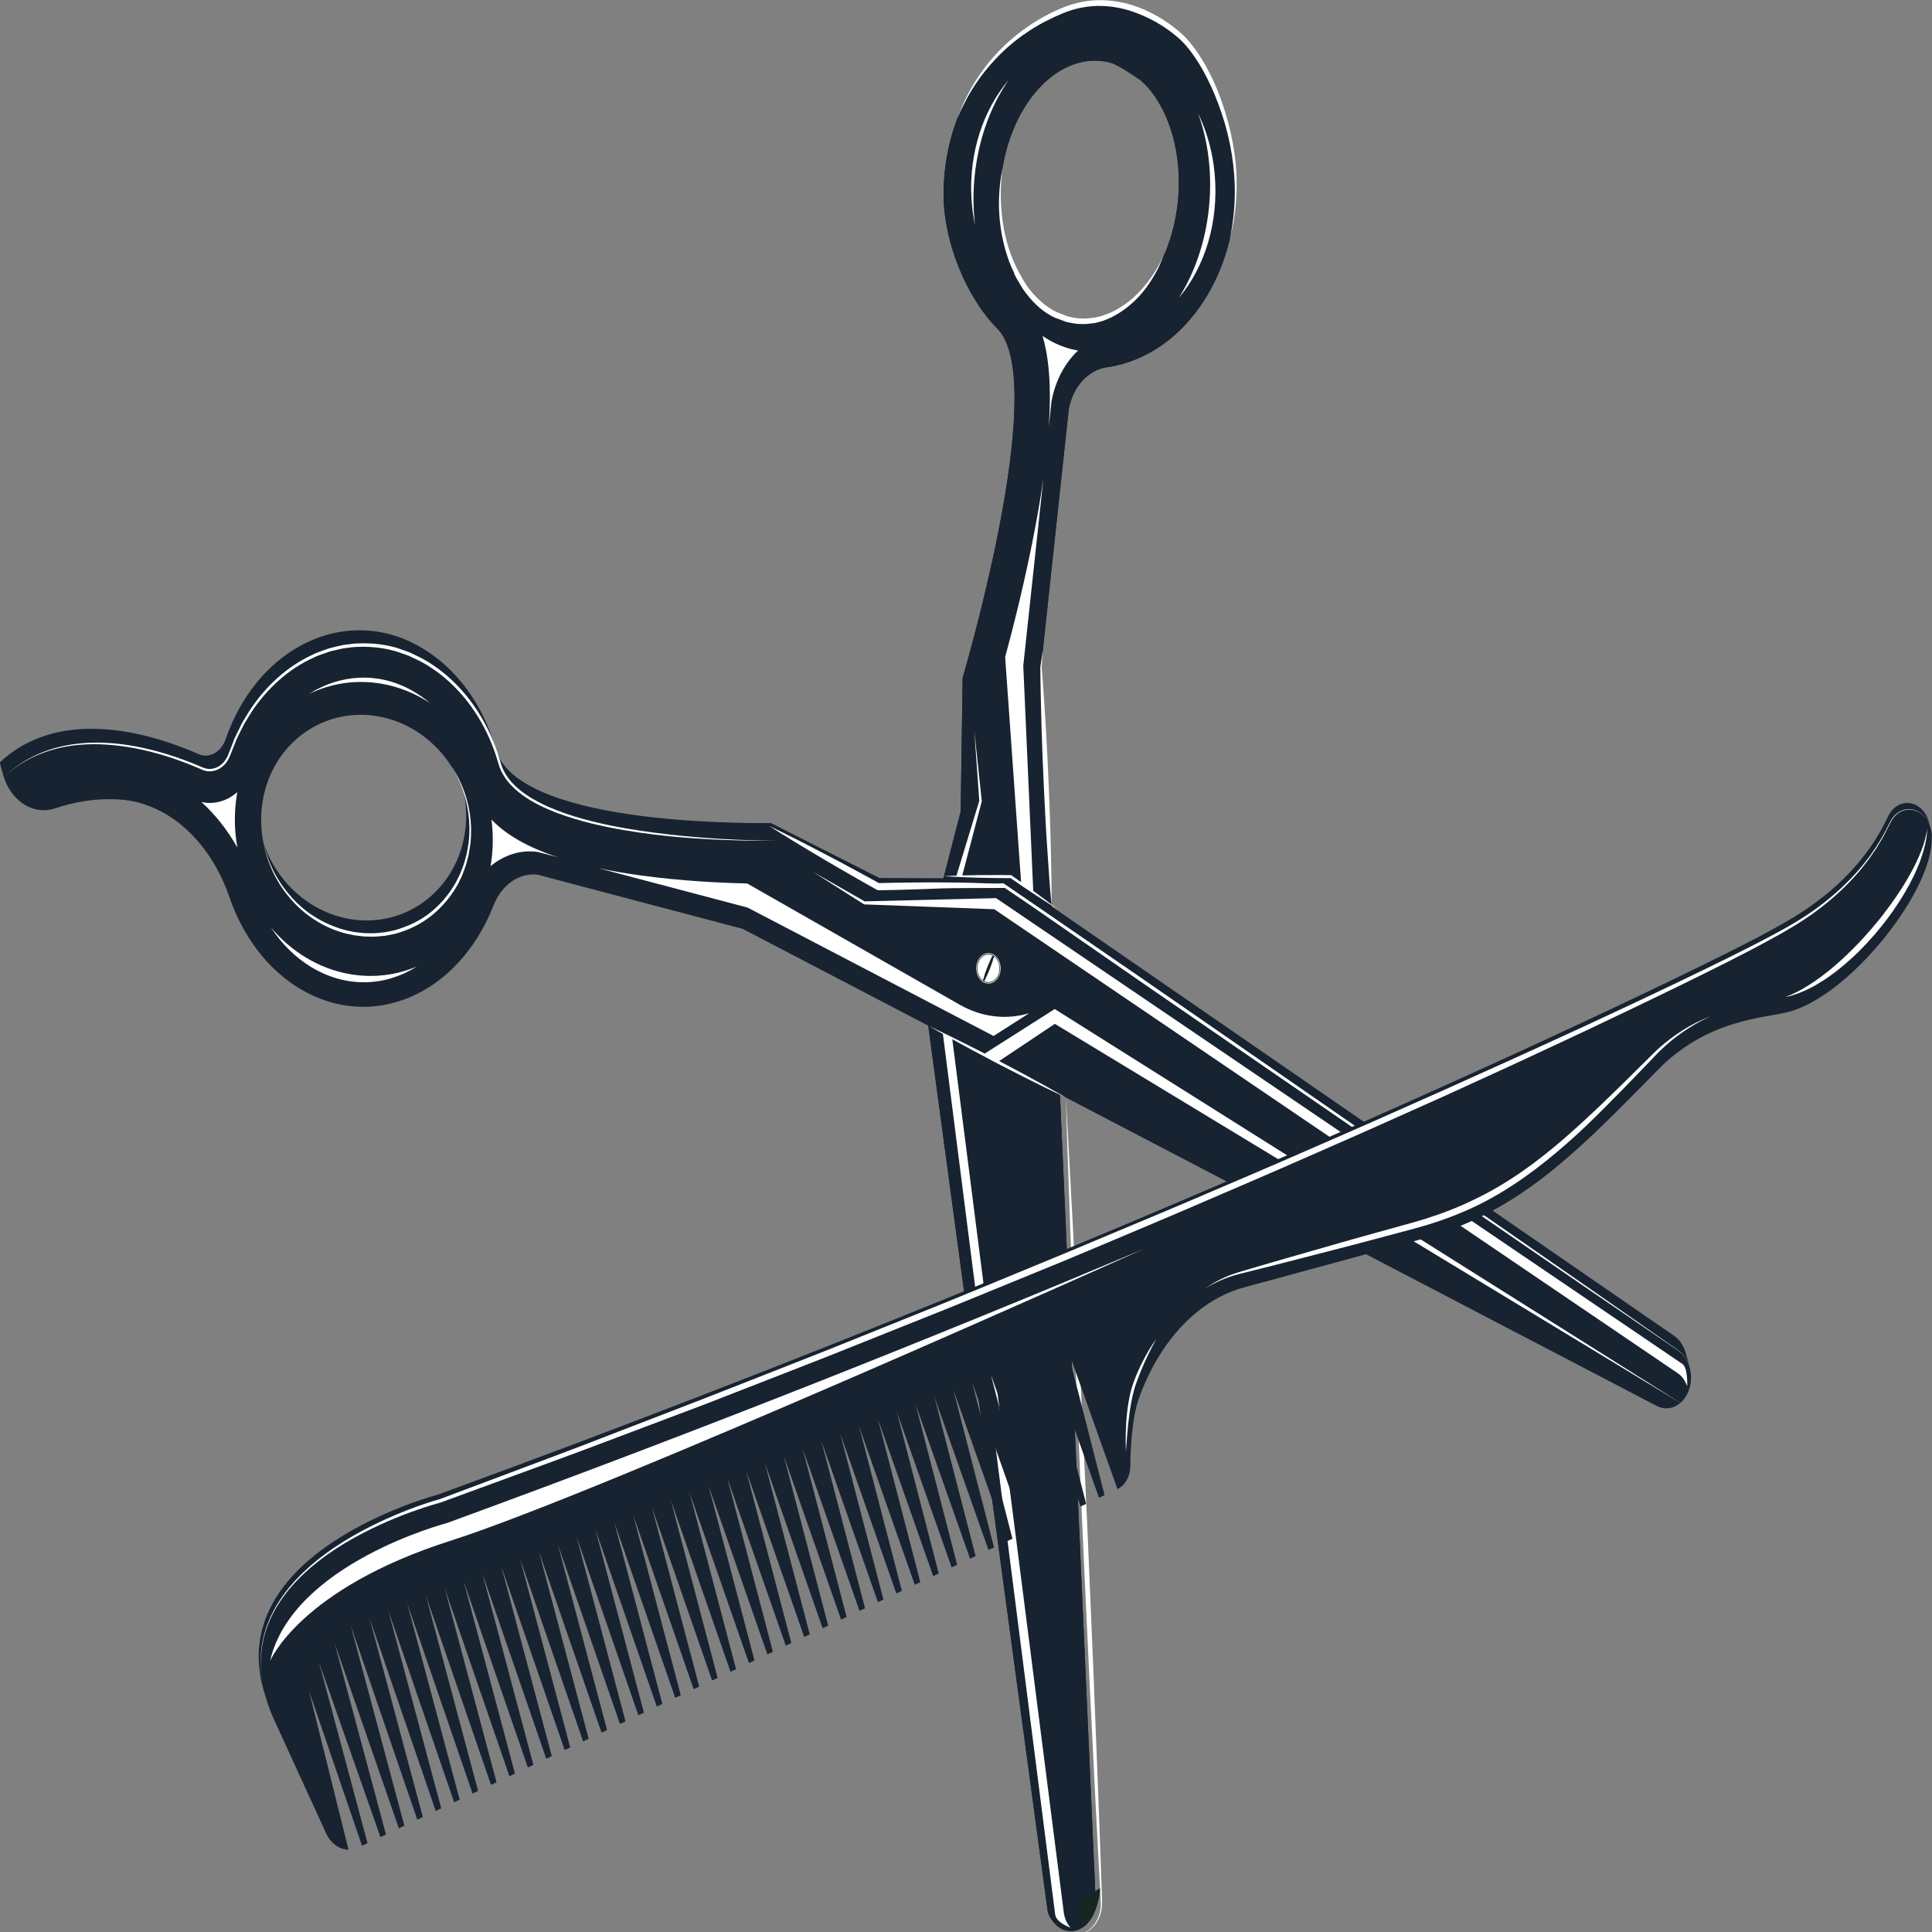 <?xml version="1.0" encoding="UTF-8" standalone="no"?>
<svg
   xmlns:dc="http://purl.org/dc/elements/1.1/"
   xmlns:cc="http://creativecommons.org/ns#"
   xmlns:rdf="http://www.w3.org/1999/02/22-rdf-syntax-ns#"
   xmlns:svg="http://www.w3.org/2000/svg"
   xmlns="http://www.w3.org/2000/svg"
   xmlns:sodipodi="http://sodipodi.sourceforge.net/DTD/sodipodi-0.dtd"
   xmlns:inkscape="http://www.inkscape.org/namespaces/inkscape"
   width="103.188mm"
   height="103.188mm"
   viewBox="0 0 103.188 103.188"
   version="1.1"
   id="svg5478"
   inkscape:version="1.0.1 (3bc2e813f5, 2020-09-07)"
   sodipodi:docname="haircut-stamp.svg">
  <rect x="0" y="0" width="103.188" height="103.188" fill="#808080" stroke="none"/>
  <defs
     id="defs5472" />
  <sodipodi:namedview
     id="base"
     pagecolor="#ffffff"
     bordercolor="#666666"
     borderopacity="1.0"
     inkscape:pageopacity="0.0"
     inkscape:pageshadow="2"
     inkscape:zoom="0.96377841"
     inkscape:cx="20.318003"
     inkscape:cy="227.38896"
     inkscape:document-units="mm"
     inkscape:current-layer="layer1"
     inkscape:document-rotation="0"
     showgrid="false"
     fit-margin-top="0"
     fit-margin-left="0"
     fit-margin-right="0"
     fit-margin-bottom="0"
     inkscape:window-width="1920"
     inkscape:window-height="1017"
     inkscape:window-x="-8"
     inkscape:window-y="-8"
     inkscape:window-maximized="1" />
  <g
     inkscape:label="Calque 1"
     inkscape:groupmode="layer"
     id="layer1"
     transform="translate(-54.304,-78.824)">
    <g
       id="g6705"
       transform="matrix(0.352,0,0,-0.438,276.418,69.536)">
      <g
         id="g6591"
         transform="rotate(-165.006,-393.966,66.499)">
        <path
           d="m -283.933,149.05 c -3.945,-7.851 -12.497,-11.525 -19.101,-8.207 -1.358,0.682 -4.121,3.528 -3.881,3.237 0.227,-0.301 -0.588,0.722 -0.971,1.315 -0.354,0.61 -0.77,1.365 -1.105,2.294 -0.363,0.917 -0.638,2.004 -0.802,3.208 -0.172,1.203 -0.21,2.531 -0.062,3.918 0.141,1.388 0.451,2.835 0.97,4.271 0.14,0.355 0.261,0.727 0.421,1.075 0.163,0.35 0.312,0.694 0.489,1.056 0.385,0.682 0.738,1.396 1.209,2.045 0.422,0.682 0.953,1.293 1.459,1.925 l 1.739,1.708 c 1.24,1.051 2.615,1.957 4.092,2.592 1.475,0.632 3.026,1.023 4.551,1.142 0.382,0.012 0.761,0.056 1.137,0.041 0.375,-0.024 0.746,-0.047 1.114,-0.069 0.727,-0.12 1.441,-0.218 2.111,-0.456 0.693,-0.174 1.28,-0.493 1.882,-0.744 0.599,-0.312 1.126,-0.647 1.622,-1.008 0.975,-0.733 1.753,-1.549 2.339,-2.343 0.591,-0.79 1.011,-1.544 1.314,-2.181 0.308,-0.635 0.486,-1.162 0.609,-1.518 0.112,-0.36 0.172,-0.552 0.172,-0.552 0,0 -0.068,0.189 -0.195,0.544 -0.065,0.171 -0.148,0.381 -0.253,0.622 1.666,-4.076 1.504,-9.21 -0.86,-13.915 z m 47.339,209.319 c 0.003,-0.012 0.005,-0.021 0.008,-0.032 -0.155,0.167 -0.321,0.325 -0.506,0.461 -0.473,0.347 -1.033,0.588 -1.651,0.683 -1.969,0.302 -3.828,-0.989 -4.239,-2.937 l -30.852,-147.201 -12.231,-29.36 c -1.355,-2.454 -4.093,-3.799 -6.867,-3.387 l -0.198,0.03 c -12.002,1.687 -23.035,-6.526 -24.871,-18.506 -0.836,-5.458 0.343,-12.25 3.071,-16.582 1.723,-2.736 8.158,-9.156 16.925,-8.713 11.321,0.572 20.438,6.538 23.409,16.544 1.785,6.011 -0.097,13.713 -3.508,18.358 -5.712,7.78 12.883,35.172 16.093,39.804 l 4.5,15.65 10.834,16.826 11.105,116.059 c 0.066,0.69 -0.468,1.678 -1.022,2.303"
           style="fill:#172330;fill-opacity:1;fill-rule:nonzero;stroke:none;stroke-width:0.1"
           id="path6523" />
        <path
           d="m -283.933,149.05 c -3.946,-7.851 -12.497,-11.525 -19.102,-8.206 -1.357,0.682 -4.12,3.527 -3.88,3.236 0.227,-0.301 -0.588,0.723 -0.971,1.316 -0.354,0.61 -0.77,1.365 -1.105,2.293 -0.364,0.917 -0.638,2.005 -0.803,3.208 -0.171,1.203 -0.209,2.531 -0.061,3.918 0.141,1.388 0.45,2.835 0.969,4.272 0.141,0.354 0.261,0.727 0.422,1.074 0.163,0.35 0.312,0.694 0.489,1.056 0.385,0.682 0.738,1.396 1.209,2.045 0.422,0.682 0.953,1.293 1.459,1.926 l 1.738,1.708 c 1.241,1.051 2.616,1.957 4.092,2.592 1.476,0.632 3.026,1.023 4.552,1.141 0.382,0.012 0.761,0.057 1.136,0.041 0.375,-0.023 0.747,-0.046 1.115,-0.069 0.726,-0.12 1.441,-0.218 2.11,-0.456 0.693,-0.173 1.28,-0.493 1.882,-0.744 0.599,-0.312 1.126,-0.647 1.623,-1.008 0.975,-0.733 1.753,-1.549 2.338,-2.342 0.592,-0.791 1.012,-1.545 1.314,-2.182 0.309,-0.635 0.487,-1.162 0.61,-1.518 0.112,-0.36 0.171,-0.552 0.171,-0.552 0,0 -0.067,0.189 -0.194,0.545 -0.066,0.17 -0.149,0.38 -0.253,0.621 1.666,-4.076 1.504,-9.209 -0.86,-13.915 z m 47.339,209.319 c 0.003,-0.011 0.005,-0.021 0.008,-0.032 -0.156,0.167 -0.321,0.325 -0.506,0.462 -0.473,0.347 -1.033,0.588 -1.651,0.682 -1.97,0.302 -3.829,-0.989 -4.239,-2.937 l -30.852,-147.2 -12.231,-29.36 c -1.355,-2.455 -4.093,-3.8 -6.868,-3.388 l -0.197,0.03 c -12.003,1.687 -23.035,-6.526 -24.871,-18.506 -0.837,-5.458 0.343,-12.249 3.071,-16.582 1.723,-2.736 8.158,-9.156 16.924,-8.713 11.322,0.572 20.439,6.538 23.41,16.544 1.785,6.011 -0.097,13.713 -3.508,18.358 -5.712,7.781 12.883,35.173 16.092,39.805 l 4.501,15.65 10.834,16.825 11.104,116.059 c 0.067,0.69 -0.467,1.679 -1.021,2.303"
           style="fill:#172330;fill-opacity:1;fill-rule:nonzero;stroke:none;stroke-width:0.1"
           id="path6525" />
        <path
           d="m -244.033,355.45 c 0,0 1.093,3.087 3.395,3.83 1.815,0.586 -0.065,-3.477 -0.283,-3.321 -0.217,0.156 -3.112,-0.509 -3.112,-0.509"
           style="fill:#162623;fill-opacity:1;fill-rule:nonzero;stroke:none;stroke-width:0.1"
           id="path6527" />
        <path
           d="m -315.006,166.339 c 0,0 -0.127,-0.23 -0.365,-0.663 -0.233,-0.435 -0.555,-1.084 -0.912,-1.93 -0.355,-0.847 -0.735,-1.899 -1.045,-3.137 -0.317,-1.237 -0.548,-2.66 -0.651,-4.225 -0.098,-1.559 -0.058,-3.266 0.174,-5.045 0.23,-1.777 0.622,-3.635 1.248,-5.481 0.303,-0.926 0.687,-1.84 1.133,-2.732 0.44,-0.885 0.977,-1.773 1.616,-2.526 1.305,-1.558 2.885,-2.94 4.607,-4.088 1.709,-1.17 3.595,-2.082 5.547,-2.653 1.951,-0.58 3.968,-0.789 5.899,-0.687 1.974,0.114 3.828,0.362 5.589,0.758 1.75,0.394 3.371,0.92 4.81,1.542 1.439,0.622 2.705,1.311 3.786,1.991 1.075,0.689 1.955,1.377 2.649,1.978 0.688,0.608 1.217,1.104 1.549,1.469 0.34,0.358 0.522,0.549 0.522,0.549 0,0 -0.171,-0.2 -0.492,-0.576 -0.315,-0.382 -0.809,-0.915 -1.48,-1.551 -1.343,-1.262 -3.453,-2.928 -6.362,-4.25 -1.446,-0.668 -3.082,-1.244 -4.854,-1.69 -1.763,-0.444 -3.7,-0.759 -5.67,-0.875 -2.012,-0.124 -4.11,0.078 -6.143,0.664 -2.033,0.578 -3.996,1.505 -5.772,2.703 -1.772,1.204 -3.384,2.635 -4.731,4.27 -0.694,0.839 -1.219,1.732 -1.678,2.668 -0.456,0.928 -0.843,1.875 -1.147,2.828 -0.641,1.899 -0.98,3.812 -1.173,5.627 -0.191,1.819 -0.189,3.551 -0.05,5.143 0.262,3.186 1.212,5.717 1.985,7.385 0.389,0.84 0.756,1.467 1.01,1.891 0.262,0.42 0.401,0.643 0.401,0.643"
           style="fill:#ffffff;fill-opacity:1;fill-rule:nonzero;stroke:none;stroke-width:0.1"
           id="path6529" />
        <path
           d="m -267.842,237.932 c -0.358,-2.412 -0.783,-4.81 -1.227,-7.204 -0.428,-2.397 -0.915,-4.782 -1.403,-7.167 -0.493,-2.384 -1.009,-4.763 -1.546,-7.137 l -0.84,-3.555 c -0.273,-1.186 -0.572,-2.367 -0.878,-3.546 l -0.003,-0.014 -0.002,-0.004 c -0.286,-0.621 -0.58,-1.238 -0.881,-1.852 0.225,0.646 0.455,1.289 0.695,1.929 l -0.006,-0.018 c 0.194,1.203 0.395,2.405 0.62,3.601 l 0.659,3.592 c 0.461,2.391 0.943,4.777 1.45,7.157 0.51,2.381 1.022,4.76 1.593,7.128 0.554,2.37 1.128,4.737 1.769,7.09"
           style="fill:#ffffff;fill-opacity:1;fill-rule:nonzero;stroke:none;stroke-width:0.1"
           id="path6531" />
        <path
           d="m -239.505,360.07 c 0,0 -0.101,0.009 -0.297,0.025 -0.196,0.011 -0.488,0.011 -0.862,-0.053 -0.725,-0.118 -1.859,-0.596 -2.569,-1.819 -0.373,-0.595 -0.459,-1.381 -0.633,-2.222 -0.165,-0.84 -0.343,-1.749 -0.534,-2.72 -0.386,-1.941 -0.821,-4.13 -1.296,-6.519 -0.967,-4.773 -2.095,-10.343 -3.304,-16.31 -1.234,-5.962 -2.55,-12.321 -3.866,-18.681 -1.349,-6.352 -2.697,-12.705 -3.962,-18.66 -1.29,-5.95 -2.495,-11.504 -3.527,-16.264 -1.055,-4.755 -1.935,-8.718 -2.55,-11.492 -0.629,-2.771 -0.988,-4.354 -0.988,-4.354 0,0 0.307,1.594 0.844,4.384 0.55,2.788 1.336,6.77 2.279,11.549 0.966,4.774 2.093,10.344 3.3,16.311 1.234,5.962 2.549,12.322 3.864,18.681 1.349,6.353 2.697,12.705 3.962,18.661 1.289,5.95 2.492,11.504 3.523,16.264 0.524,2.379 1.004,4.559 1.43,6.491 0.215,0.966 0.417,1.87 0.604,2.705 0.191,0.822 0.305,1.64 0.715,2.258 0.777,1.258 1.966,1.691 2.701,1.782 0.38,0.05 0.675,0.038 0.87,0.02 0.195,-0.024 0.296,-0.037 0.296,-0.037"
           style="fill:#ffffff;fill-opacity:1;fill-rule:nonzero;stroke:none;stroke-width:0.1"
           id="path6533" />
        <path
           d="m -304.761,165.724 1.145,1.22 v 0 l 0.004,0.003 c 1.466,1.321 3.15,2.46 5.042,3.136 0.938,0.348 1.913,0.605 2.908,0.754 0.26,0.039 0.476,0.068 0.774,0.092 l 0.739,0.041 0.388,0.019 0.369,-0.021 0.738,-0.041 0.015,-0.001 0.018,-0.003 c 0.705,-0.113 1.443,-0.205 2.171,-0.457 l -0.031,0.009 c 0.709,-0.171 1.336,-0.501 1.935,-0.748 l 0.02,-0.008 0.007,-0.005 1.096,-0.67 0.547,-0.336 c 0.183,-0.129 0.344,-0.258 0.514,-0.397 0.664,-0.544 1.274,-1.158 1.795,-1.847 0.52,-0.679 0.975,-1.412 1.354,-2.179 l 0.144,-0.306 0.115,-0.29 0.229,-0.582 0.229,-0.581 c 0.089,-0.255 0.129,-0.414 0.195,-0.626 l -0.645,-0.215 -0.203,0.574 -0.232,0.58 0.616,0.252 c 0.22,-0.572 0.417,-1.152 0.572,-1.744 0.069,-0.298 0.149,-0.594 0.197,-0.895 0.047,-0.302 0.115,-0.6 0.141,-0.904 0.077,-0.605 0.122,-1.213 0.128,-1.821 0.011,-0.608 -0.012,-1.215 -0.07,-1.819 -0.053,-0.603 -0.138,-1.204 -0.26,-1.797 -0.067,-0.295 -0.121,-0.592 -0.207,-0.882 -0.083,-0.29 -0.15,-0.585 -0.251,-0.87 -0.099,-0.285 -0.178,-0.576 -0.292,-0.855 -0.112,-0.279 -0.21,-0.564 -0.333,-0.838 -0.233,-0.555 -0.512,-1.088 -0.793,-1.616 0.24,0.55 0.46,1.105 0.66,1.668 0.104,0.279 0.183,0.567 0.276,0.85 0.096,0.282 0.156,0.575 0.235,0.861 0.082,0.286 0.129,0.58 0.193,0.87 0.066,0.289 0.101,0.584 0.148,0.877 0.09,0.585 0.155,1.174 0.183,1.764 0.034,0.59 0.034,1.181 0,1.77 -0.029,0.588 -0.095,1.174 -0.191,1.754 -0.036,0.291 -0.114,0.576 -0.169,0.864 -0.056,0.288 -0.149,0.567 -0.215,0.852 -0.156,0.565 -0.351,1.116 -0.568,1.659 l 0.616,0.252 0.239,-0.577 0.221,-0.6 -0.646,-0.216 -0.182,0.565 -0.236,0.578 -0.237,0.579 -0.118,0.289 -0.126,0.257 c -0.369,0.722 -0.805,1.405 -1.306,2.043 -0.5,0.63 -1.06,1.214 -1.677,1.735 -0.151,0.127 -0.315,0.26 -0.47,0.372 l -0.514,0.323 -1.028,0.649 0.027,-0.012 c -0.643,0.277 -1.22,0.586 -1.828,0.739 l -0.018,0.005 -0.014,0.005 c -0.634,0.23 -1.334,0.332 -2.049,0.454 l 0.033,-0.004 -0.738,0.051 -0.369,0.025 -0.351,-0.007 -0.739,-0.012 c -0.193,-0.01 -0.467,-0.032 -0.696,-0.059 -0.96,-0.106 -1.911,-0.318 -2.833,-0.62 -1.846,-0.603 -3.568,-1.584 -5.105,-2.809 l 0.003,0.004 -1.239,-1.124"
           style="fill:#ffffff;fill-opacity:1;fill-rule:nonzero;stroke:none;stroke-width:0.1"
           id="path6535" />
        <path
           d="m -284.51,170.388 c -1.092,1.05 -2.343,1.946 -3.744,2.651 -0.332,0.166 -0.669,0.321 -1.011,0.462 2.249,0.901 4.185,2.552 5.399,4.752 l 0.106,0.191 1.184,2.844 c -1.57,-4.369 -2.209,-7.973 -1.934,-10.9"
           style="fill:#ffffff;fill-opacity:1;fill-rule:nonzero;stroke:none;stroke-width:0.1"
           id="path6537" />
        <path
           d="m -314.335,150.302 c -0.729,2.506 -0.912,5.162 -0.51,7.783 0.898,5.863 4.407,10.589 9.178,13.177 -2.659,-1.972 -4.94,-4.64 -6.543,-7.83 -2.163,-4.304 -2.807,-8.93 -2.125,-13.13"
           style="fill:#ffffff;fill-opacity:1;fill-rule:nonzero;stroke:none;stroke-width:0.1"
           id="path6539" />
        <path
           d="m -278.436,151.38 c -1.043,-5.482 -4.568,-9.985 -9.217,-12.498 2.984,2.014 5.552,4.88 7.307,8.372 1.215,2.417 1.95,4.935 2.24,7.423 -0.011,-1.094 -0.12,-2.198 -0.33,-3.297"
           style="fill:#ffffff;fill-opacity:1;fill-rule:nonzero;stroke:none;stroke-width:0.1"
           id="path6541" />
        <path
           d="m -255.665,230.876 -5.235,-8.032 -0.026,-0.04 -0.005,-0.038 -1.132,-8.614 1.491,8.511 5.749,7.982 c -0.32,0.102 -0.556,0.152 -0.842,0.231"
           style="fill:#ffffff;fill-opacity:1;fill-rule:nonzero;stroke:none;stroke-width:0.1"
           id="path6543" />
        <path
           d="m -238.4,358.979 c 0.401,-0.594 0.584,-1.314 0.515,-2.029 l -11.217,-107.327 c 0.057,-0.056 0.677,-0.491 1.214,-0.947 l 11.328,108.142 c 0.099,1.026 -1.84,2.161 -1.84,2.161"
           style="fill:#ffffff;fill-opacity:1;fill-rule:nonzero;stroke:none;stroke-width:0.1"
           id="path6545" />
        <path
           d="m -265.581,235.663 -5.701,-27.188 -8.884,-21.327 c 0.848,1.82 1.821,3.747 2.919,5.783 2.986,5.54 6.229,10.63 8.351,13.822 l 4.833,27.529 -1.518,1.381"
           style="fill:#ffffff;fill-opacity:1;fill-rule:nonzero;stroke:none;stroke-width:0.1"
           id="path6547" />
        <path
           d="m -258.458,243.049 c -0.155,-1.009 0.538,-1.953 1.548,-2.108 1.009,-0.155 1.953,0.538 2.108,1.548 0.154,1.009 -0.539,1.953 -1.548,2.108 -1.009,0.154 -1.953,-0.539 -2.108,-1.548"
           style="fill:#ffffff;fill-opacity:1;fill-rule:nonzero;stroke:none;stroke-width:0.1"
           id="path6549" />
        <path
           d="m -258.371,243.036 c -0.147,-0.962 0.513,-1.86 1.474,-2.008 0.961,-0.147 1.86,0.513 2.008,1.474 0.147,0.962 -0.513,1.86 -1.474,2.008 -0.962,0.147 -1.861,-0.513 -2.008,-1.474"
           style="fill:#162623;fill-opacity:1;fill-rule:nonzero;stroke:none;stroke-width:0.1"
           id="path6551" />
        <path
           d="m -258.289,243.023 c -0.14,-0.916 0.489,-1.772 1.405,-1.913 0.916,-0.14 1.772,0.489 1.912,1.405 0.141,0.916 -0.488,1.772 -1.404,1.912 -0.916,0.141 -1.772,-0.488 -1.913,-1.404"
           style="fill:#ffffff;fill-opacity:1;fill-rule:nonzero;stroke:none;stroke-width:0.1"
           id="path6553" />
        <path
           d="m -258.191,242.879 c -0.036,0.01 -0.07,0.02 -0.104,0.03 0.004,0.038 0,0.076 0.006,0.114 0.006,0.039 0.021,0.073 0.029,0.111 0.035,-0.001 0.07,-0.002 0.108,-0.003 0.449,-0.012 1.041,-0.065 1.629,-0.154 0.569,-0.089 1.131,-0.211 1.558,-0.33 -0.003,-0.044 0,-0.088 -0.007,-0.132 -0.006,-0.045 -0.022,-0.085 -0.032,-0.128 -0.444,0.014 -1.017,0.066 -1.587,0.152 -0.587,0.091 -1.168,0.217 -1.6,0.34"
           style="fill:#162623;fill-opacity:1;fill-rule:nonzero;stroke:none;stroke-width:0.1"
           id="path6555" />
        <path
           d="m -155.223,195.23 c -2.877,-6.809 -11.77,-9.555 -19.864,-6.134 -5.713,2.414 -9.496,7.259 -10.215,12.295 0.019,1.469 0.306,2.932 0.897,4.331 2.877,6.809 11.771,9.555 19.86,6.136 5.716,-2.415 9.5,-7.26 10.219,-12.297 -0.019,-1.469 -0.306,-2.932 -0.897,-4.331 z m -74.132,21.884 c 5.446,-1.447 37.352,-9.959 38.047,-19.587 0.414,-5.747 3.27,-11.282 8.156,-15.211 8.834,-7.106 21.844,-6.281 29.696,1.896 0.504,0.526 0.977,1.068 1.419,1.626 1.073,1.355 3.023,1.634 4.447,0.654 5.474,-3.769 18.404,-11.258 29.366,-6.803 -0.007,0.839 -0.135,1.878 -0.135,1.878 l -0.02,0.002 c 0.01,0.004 0.021,0.008 0.032,0.012 -0.005,0.033 -0.009,0.065 -0.014,0.098 -0.466,3.243 -3.291,5.609 -6.568,5.592 -2.604,-0.013 -6.015,0.296 -9.691,1.491 -7.023,2.282 -11.958,8.498 -13.013,15.807 -0.731,5.068 -3.219,9.904 -7.394,13.518 -9.164,7.931 -22.889,7.033 -30.934,-2.033 l -0.131,-0.151 c -1.846,-2.112 -4.802,-2.863 -7.425,-1.872 l -28.346,14.426 -118.916,92.08 c -1.576,1.217 -3.829,0.994 -5.133,-0.512 -0.409,-0.473 -0.679,-1.02 -0.814,-1.59 -0.053,-0.224 -0.076,-0.452 -0.086,-0.68 -0.005,0.01 -0.009,0.019 -0.015,0.03 -0.017,-0.834 0.06,-1.663 0.136,-2.256 0.01,-0.266 0.052,-0.53 0.118,-0.789 0.008,-0.045 0.013,-0.069 0.013,-0.069 l 0.002,0.006 c 0.171,-0.626 0.502,-1.215 1,-1.697 l 82.758,-79.917 19.301,-5.231 14.144,-10.718"
           style="fill:#172330;fill-opacity:1;fill-rule:nonzero;stroke:none;stroke-width:0.1"
           id="path6557" />
        <path
           d="m -255.421,244.152 c 0.772,-0.668 0.856,-1.836 0.188,-2.608 -0.668,-0.772 -1.836,-0.856 -2.608,-0.188 -0.772,0.668 -0.857,1.836 -0.188,2.608 0.668,0.772 1.836,0.857 2.608,0.188"
           style="fill:#ffffff;fill-opacity:1;fill-rule:nonzero;stroke:none;stroke-width:0.1"
           id="path6559" />
        <path
           d="m -255.479,244.086 c 0.736,-0.637 0.816,-1.749 0.18,-2.484 -0.637,-0.736 -1.749,-0.816 -2.485,-0.179 -0.735,0.636 -0.815,1.748 -0.179,2.484 0.637,0.735 1.749,0.815 2.484,0.179"
           style="fill:#162623;fill-opacity:1;fill-rule:nonzero;stroke:none;stroke-width:0.1"
           id="path6561" />
        <path
           d="m -255.533,244.023 c 0.701,-0.606 0.777,-1.666 0.171,-2.367 -0.607,-0.701 -1.666,-0.777 -2.367,-0.17 -0.701,0.606 -0.777,1.666 -0.171,2.366 0.607,0.701 1.666,0.777 2.367,0.171"
           style="fill:#ffffff;fill-opacity:1;fill-rule:nonzero;stroke:none;stroke-width:0.1"
           id="path6563" />
        <path
           d="m -255.514,243.85 c 0.021,0.031 0.04,0.06 0.059,0.09 -0.027,0.027 -0.049,0.058 -0.078,0.083 -0.029,0.025 -0.063,0.043 -0.093,0.066 -0.027,-0.024 -0.053,-0.047 -0.081,-0.072 -0.334,-0.3 -0.75,-0.725 -1.14,-1.174 -0.376,-0.436 -0.725,-0.893 -0.973,-1.261 0.031,-0.032 0.057,-0.067 0.091,-0.096 0.034,-0.03 0.072,-0.05 0.108,-0.076 0.329,0.298 0.731,0.708 1.109,1.143 0.388,0.45 0.749,0.923 0.998,1.297"
           style="fill:#162623;fill-opacity:1;fill-rule:nonzero;stroke:none;stroke-width:0.1"
           id="path6565" />
        <path
           d="m -188.48,205.717 c 0.15,1.506 0.522,3 1.132,4.445 0.144,0.342 0.301,0.678 0.469,1.007 -2.296,-0.772 -4.84,-0.77 -7.191,0.118 l -0.204,0.077 -2.746,1.398 c 4.028,-2.309 6.851,-4.638 8.54,-7.045"
           style="fill:#ffffff;fill-opacity:1;fill-rule:nonzero;stroke:none;stroke-width:0.1"
           id="path6567" />
        <path
           d="m -152.75,209.757 c -1.07,2.381 -2.652,4.522 -4.657,6.257 -4.485,3.881 -10.22,5.206 -15.531,4.083 3.303,0.222 6.77,-0.33 10.058,-1.72 4.437,-1.875 7.927,-4.98 10.13,-8.62"
           style="fill:#ffffff;fill-opacity:1;fill-rule:nonzero;stroke:none;stroke-width:0.1"
           id="path6569" />
        <path
           d="m -152.098,192.512 c 1.784,0.65 3.793,0.588 5.574,-0.244 -1.625,2.003 -2.925,4.289 -3.835,6.781 -0.07,-1.825 -0.459,-3.642 -1.197,-5.388 -0.165,-0.391 -0.346,-0.774 -0.542,-1.149"
           style="fill:#ffffff;fill-opacity:1;fill-rule:nonzero;stroke:none;stroke-width:0.1"
           id="path6571" />
        <path
           d="m -180.784,187.306 c 4.349,-3.498 9.952,-4.642 15.121,-3.541 -3.578,-0.402 -7.392,0.116 -10.991,1.637 -2.492,1.053 -4.684,2.494 -6.518,4.2 0.718,-0.826 1.517,-1.595 2.388,-2.296"
           style="fill:#ffffff;fill-opacity:1;fill-rule:nonzero;stroke:none;stroke-width:0.1"
           id="path6573" />
        <path
           d="m -119.775,181.078 c -0.929,-0.291 -2.33,-0.639 -4.148,-0.77 -1.814,-0.14 -4.042,-0.057 -6.529,0.433 -2.488,0.481 -5.227,1.355 -8.082,2.609 -2.855,1.255 -5.822,2.902 -8.778,4.91 -0.358,0.252 -0.764,0.527 -1.216,0.668 -0.451,0.146 -0.935,0.2 -1.412,0.153 -0.478,-0.046 -0.95,-0.189 -1.373,-0.43 -0.424,-0.233 -0.794,-0.603 -1.084,-0.957 -0.31,-0.353 -0.621,-0.709 -0.934,-1.066 -0.159,-0.172 -0.31,-0.373 -0.475,-0.522 l -0.519,-0.488 c -0.353,-0.321 -0.683,-0.669 -1.058,-0.97 -0.38,-0.294 -0.762,-0.59 -1.145,-0.887 -3.128,-2.286 -7.005,-3.772 -11.063,-4.103 -0.504,-0.074 -1.015,-0.055 -1.525,-0.069 -0.51,-0.009 -1.022,-0.03 -1.532,0.026 -0.51,0.043 -1.023,0.064 -1.532,0.124 l -1.52,0.25 c -2.012,0.421 -3.986,1.076 -5.82,2.025 -0.462,0.229 -0.89,0.512 -1.337,0.764 -0.22,0.133 -0.446,0.253 -0.662,0.396 l -0.632,0.458 c -0.411,0.31 -0.867,0.601 -1.24,0.926 l -0.591,0.498 c -0.193,0.17 -0.377,0.349 -0.567,0.523 -1.507,1.402 -2.787,3.029 -3.836,4.768 -1.033,1.752 -1.823,3.63 -2.308,5.564 -0.246,0.97 -0.425,1.936 -0.52,2.922 -0.027,0.247 -0.046,0.493 -0.079,0.74 -0.017,0.127 -0.03,0.255 -0.051,0.38 l -0.088,0.372 c -0.136,0.489 -0.321,0.963 -0.568,1.397 -0.476,0.881 -1.115,1.641 -1.796,2.33 -0.684,0.688 -1.421,1.304 -2.176,1.873 -1.513,1.138 -3.101,2.088 -4.675,2.952 -3.158,1.714 -6.281,3.054 -9.186,4.213 -2.909,1.155 -5.621,2.094 -8.037,2.883 -2.416,0.789 -4.537,1.428 -6.29,1.935 -3.505,1.013 -5.531,1.505 -5.531,1.505 0,0 2.02,-0.519 5.51,-1.576 3.489,-1.059 8.454,-2.658 14.259,-4.969 2.895,-1.169 6.005,-2.52 9.139,-4.24 1.561,-0.866 3.136,-1.818 4.625,-2.949 0.744,-0.566 1.467,-1.176 2.134,-1.852 0.663,-0.677 1.28,-1.42 1.73,-2.264 0.236,-0.416 0.407,-0.865 0.533,-1.324 l 0.08,-0.348 c 0.02,-0.117 0.031,-0.236 0.046,-0.354 0.032,-0.243 0.05,-0.491 0.076,-0.738 0.09,-0.989 0.27,-1.996 0.516,-2.976 0.485,-1.97 1.279,-3.885 2.323,-5.673 1.061,-1.776 2.356,-3.438 3.885,-4.872 0.741,-0.731 1.586,-1.394 2.431,-1.993 l 0.63,-0.461 c 0.217,-0.146 0.452,-0.273 0.677,-0.41 0.458,-0.263 0.902,-0.557 1.372,-0.793 1.876,-0.964 3.893,-1.621 5.944,-2.041 l 1.551,-0.248 c 0.518,-0.059 1.041,-0.078 1.56,-0.119 0.52,-0.055 1.04,-0.031 1.56,-0.02 0.519,0.017 1.039,0 1.552,0.078 4.126,0.355 8.061,1.884 11.227,4.22 0.388,0.303 0.774,0.605 1.159,0.906 0.378,0.307 0.713,0.662 1.069,0.989 l 0.524,0.498 c 0.188,0.175 0.322,0.358 0.484,0.537 0.312,0.358 0.622,0.715 0.93,1.07 0.306,0.373 0.608,0.673 1.001,0.897 0.384,0.221 0.815,0.354 1.251,0.398 0.437,0.045 0.88,-0.002 1.293,-0.134 0.42,-0.131 0.773,-0.367 1.147,-0.627 2.98,-2.004 5.967,-3.646 8.842,-4.894 2.872,-1.257 5.64,-2.1 8.148,-2.547 2.507,-0.461 4.747,-0.515 6.565,-0.35 1.822,0.155 3.221,0.522 4.148,0.826 0.471,0.133 0.814,0.289 1.052,0.372 0.236,0.089 0.358,0.135 0.358,0.135 0,0 -0.123,-0.045 -0.36,-0.131 -0.239,-0.08 -0.584,-0.23 -1.056,-0.358"
           style="fill:#ffffff;fill-opacity:1;fill-rule:nonzero;stroke:none;stroke-width:0.1"
           id="path6575" />
        <path
           d="m -184.575,198.487 c 0.148,-0.347 0.228,-0.532 0.228,-0.532 0,0 -0.072,0.188 -0.206,0.54 -0.124,0.356 -0.301,0.88 -0.459,1.564 -0.16,0.682 -0.302,1.525 -0.332,2.499 -0.037,0.972 0.062,2.074 0.34,3.234 0.148,0.574 0.349,1.176 0.594,1.751 0.304,0.572 0.566,1.207 0.971,1.746 0.349,0.579 0.829,1.097 1.299,1.632 0.261,0.245 0.524,0.492 0.79,0.741 0.268,0.246 0.578,0.449 0.869,0.679 1.207,0.864 2.604,1.543 4.098,1.996 1.497,0.452 3.091,0.638 4.676,0.632 0.396,-0.017 0.795,0.016 1.189,-0.039 l 1.183,-0.116 c 0.777,-0.146 1.56,-0.258 2.309,-0.494 0.763,-0.18 1.481,-0.484 2.203,-0.743 0.343,-0.146 0.701,-0.319 1.046,-0.475 0.349,-0.158 0.665,-0.353 0.995,-0.525 1.294,-0.737 2.467,-1.595 3.473,-2.523 1.011,-0.923 1.848,-1.926 2.506,-2.925 0.659,-0.997 1.179,-1.972 1.523,-2.884 0.371,-0.902 0.568,-1.734 0.715,-2.419 0.111,-0.692 0.193,-1.239 0.198,-1.616 0.023,-0.376 0.034,-0.577 0.034,-0.577 0,0 -0.003,0.201 -0.01,0.578 0.008,0.378 -0.044,0.93 -0.137,1.63 -0.126,0.693 -0.299,1.539 -0.645,2.463 -0.318,0.933 -0.814,1.939 -1.469,2.962 -0.65,1.027 -1.481,2.063 -2.493,3.024 -1.007,0.965 -2.181,1.866 -3.507,2.623 -0.337,0.179 -0.67,0.385 -1.018,0.545 -0.351,0.161 -0.687,0.327 -1.057,0.487 -0.735,0.27 -1.467,0.585 -2.246,0.774 -0.764,0.245 -1.564,0.366 -2.359,0.52 l -1.212,0.127 c -0.403,0.057 -0.813,0.029 -1.219,0.046 -1.626,-0.004 -3.26,-0.205 -4.796,-0.679 -1.534,-0.475 -2.967,-1.183 -4.206,-2.081 -0.299,-0.239 -0.616,-0.451 -0.892,-0.706 -0.27,-0.261 -0.538,-0.519 -0.803,-0.775 -0.476,-0.562 -0.957,-1.1 -1.312,-1.715 -0.415,-0.582 -0.655,-1.206 -0.951,-1.786 -0.253,-0.627 -0.437,-1.224 -0.581,-1.82 -0.268,-1.191 -0.331,-2.316 -0.263,-3.3 0.062,-0.985 0.232,-1.831 0.414,-2.512 0.177,-0.684 0.383,-1.201 0.52,-1.551"
           style="fill:#ffffff;fill-opacity:1;fill-rule:nonzero;stroke:none;stroke-width:0.1"
           id="path6577" />
        <path
           d="m -235.812,223.34 c -1.153,0.981 -2.31,1.956 -3.475,2.921 -1.16,0.972 -2.331,1.931 -3.502,2.888 l -0.073,0.06 -0.096,0.025 c -1.538,0.399 -3.082,0.772 -4.624,1.151 -0.771,0.193 -1.544,0.373 -2.318,0.555 l -2.32,0.542 c -1.549,0.352 -8.096,2.13 -9.343,2.443 l -3.556,3.387 -13.852,13.419 -13.89,13.378 -27.788,26.749 -13.904,13.364 -6.967,6.667 -3.483,3.333 c -0.287,0.28 -0.589,0.549 -0.863,0.839 -0.267,0.298 -0.488,0.638 -0.651,1.004 -0.323,0.734 -0.401,1.572 -0.221,2.356 -0.187,-0.782 -0.117,-1.624 0.201,-2.365 0.161,-0.37 0.38,-0.714 0.646,-1.017 0.276,-0.296 0.572,-0.565 0.857,-0.849 l 3.453,-3.365 6.906,-6.729 13.841,-13.43 27.703,-26.836 13.855,-13.415 13.894,-13.375 3.879,-3.72 c 0.226,-0.024 1.678,-0.417 2.23,-0.58 l 2.285,-0.681 c 1.527,-0.442 3.058,-0.867 4.59,-1.287 l 2.302,-0.616 c 0.768,-0.204 1.535,-0.41 2.305,-0.603 1.509,-0.385 3.016,-0.775 4.529,-1.141 1.152,-0.93 2.305,-1.859 3.469,-2.774 1.183,-0.943 2.375,-1.876 3.571,-2.803 l 1.798,-1.387 c 0.602,-0.458 1.198,-0.925 1.806,-1.375 1.216,-0.904 2.417,-1.825 3.648,-2.709 -1.117,1.024 -2.265,2.011 -3.399,3.015 -0.566,0.503 -1.144,0.991 -1.716,1.486 l -1.727,1.475"
           style="fill:#ffffff;fill-opacity:1;fill-rule:nonzero;stroke:none;stroke-width:0.1"
           id="path6579" />
        <path
           d="m -264.611,251.898 -79.715,69.199 c -0.002,-10e-4 -0.004,-0.002 -0.006,-0.002 l 78.973,-70.677 0.302,-0.27 0.408,0.089 11.483,2.459 -1.874,1.451 -9.571,-2.249"
           style="fill:#ffffff;fill-opacity:1;fill-rule:nonzero;stroke:none;stroke-width:0.1"
           id="path6581" />
        <path
           d="m -345.847,319.42 c 0,0 -0.741,-2.121 0,-2.838 l 85.882,-81.799 19.37,-4.782 6.652,-5.513 -6.446,5.824 -0.029,0.026 -0.045,0.013 -18.887,5.669 -85.574,81.521 c -0.516,0.5 -0.844,1.166 -0.923,1.879"
           style="fill:#ffffff;fill-opacity:1;fill-rule:nonzero;stroke:none;stroke-width:0.1"
           id="path6583" />
        <path
           d="m -255.247,250.922 -5.949,-1.283 c 3.625,-0.095 7.113,-1.404 9.907,-3.716 l 27.345,-22.64 c 3.685,-1.055 9.454,-2.828 15.32,-5.111 2.155,-0.839 4.145,-1.675 5.971,-2.511 l -20.59,10.479 -32.004,24.782"
           style="fill:#ffffff;fill-opacity:1;fill-rule:nonzero;stroke:none;stroke-width:0.1"
           id="path6585" />
        <path
           d="m -263.893,261.001 c 0,0 1.144,-0.816 2.84,-2.064 0.843,-0.631 1.826,-1.368 2.879,-2.157 1.046,-0.799 2.161,-1.652 3.276,-2.504 1.104,-0.866 2.209,-1.732 3.245,-2.544 1.027,-0.823 1.986,-1.59 2.808,-2.248 1.634,-1.329 2.71,-2.233 2.71,-2.233 0,0 -1.144,0.816 -2.84,2.065 -0.843,0.631 -1.826,1.367 -2.879,2.156 -1.046,0.8 -2.161,1.652 -3.276,2.505 -1.104,0.866 -2.209,1.732 -3.244,2.544 -1.028,0.823 -1.987,1.59 -2.809,2.248 -1.633,1.33 -2.71,2.232 -2.71,2.232"
           style="fill:#ffffff;fill-opacity:1;fill-rule:nonzero;stroke:none;stroke-width:0.1"
           id="path6587" />
        <path
           d="m -268.614,238.476 c 1.015,-0.892 2.011,-1.805 2.997,-2.727 0.996,-0.913 1.959,-1.859 2.937,-2.789 l -0.078,0.045 c 1.635,-0.429 3.257,-0.907 4.885,-1.362 1.621,-0.482 3.243,-0.96 4.85,-1.491 -1.653,0.363 -3.293,0.776 -4.933,1.187 -1.633,0.438 -3.272,0.852 -4.898,1.316 l -0.047,0.013 -0.032,0.032 c -0.957,0.952 -1.93,1.887 -2.87,2.857 -0.949,0.961 -1.89,1.93 -2.811,2.919"
           style="fill:#ffffff;fill-opacity:1;fill-rule:nonzero;stroke:none;stroke-width:0.1"
           id="path6589" />
      </g>
      <g
         id="g6661"
         transform="rotate(116.293,-81.133,-392.942)">
        <path
           d="m 276.305,-282.624 v 0 c 2.89,-0.279 4.817,2.921 3.21,5.339 -5.571,8.382 -4.593,19.326 -4.535,21.668 0.231,9.48 7.819,97.342 27.896,212.102 0,0 8.51,33.05 -10.394,34.399 -0.952,0.119 -1.973,0.158 -3.078,0.099 l -16.025,-0.942 c -1.443,-0.085 -2.68,-0.939 -3.304,-2.164 l 20.032,-3.207 -20.508,1.159 -0.086,-0.891 23.049,-3.173 -23.251,1.088 -0.086,-0.891 24.413,-3.357 -24.614,1.271 -0.086,-0.891 25.56,-3.521 -25.762,1.436 -0.086,-0.892 25.386,-3.504 -25.587,1.419 -0.086,-0.891 25.212,-3.488 -25.414,1.402 -0.086,-0.891 25.039,-3.471 -25.24,1.386 -0.086,-0.892 24.865,-3.454 -25.067,1.369 -0.086,-0.891 24.692,-3.437 -24.893,1.352 -0.086,-0.892 24.518,-3.42 -24.72,1.335 -0.086,-0.892 24.344,-3.403 -24.545,1.319 -0.086,-0.892 24.17,-3.387 -24.372,1.302 -0.086,-0.892 23.997,-3.37 -24.198,1.285 -0.086,-0.892 23.823,-3.353 -24.025,1.269 -0.086,-0.892 23.65,-3.336 -23.851,1.251 -0.086,-0.892 23.476,-3.319 -23.678,1.235 -0.086,-0.893 23.302,-3.302 -23.503,1.218 -0.086,-0.892 23.128,-3.286 -23.33,1.201 -0.086,-0.892 22.955,-3.269 -23.156,1.185 -0.086,-0.893 22.781,-3.252 -22.983,1.168 -0.086,-0.892 22.608,-3.236 -22.809,1.152 -0.086,-0.893 22.433,-3.218 -22.634,1.134 -0.087,-0.893 22.26,-3.201 -22.461,1.118 -0.086,-0.893 22.086,-3.185 -22.287,1.101 -0.087,-0.893 21.913,-3.168 -22.114,1.084 -0.086,-0.893 21.739,-3.151 -21.94,1.068 -0.087,-0.893 21.566,-3.135 -21.767,1.051 -0.086,-0.893 21.391,-3.117 -21.592,1.034 -0.087,-0.894 21.218,-3.1 -21.419,1.017 -0.086,-0.893 21.044,-3.084 -21.245,1 -0.087,-0.893 20.871,-3.067 -21.072,0.984 -0.086,-0.894 20.697,-3.05 -20.898,0.967 -0.087,-0.893 20.523,-3.034 -20.724,0.951 -0.086,-0.894 20.349,-3.017 -20.55,0.934 -0.087,-0.894 20.176,-2.999 -20.377,0.917 -0.086,-0.894 20.002,-2.983 -20.203,0.9 -0.087,-0.894 19.829,-2.966 -20.03,0.883 -0.086,-0.894 19.655,-2.949 -19.856,0.867 -0.087,-0.894 19.481,-2.933 -19.682,0.85 -0.086,-0.894 19.307,-2.916 -19.508,0.834 -0.086,-0.895 19.133,-2.898 -19.335,0.816 -0.086,-0.894 18.96,-2.882 -19.161,0.8 c -0.12,-1.239 0.531,-2.42 1.64,-2.986 2.033,-1.037 5.238,-2.877 6.902,-4.904 4.624,-5.632 6.733,-12.906 5.056,-19.998 l -6.693,-26.924 c -0.136,-0.576 -0.267,-1.152 -0.394,-1.729 -2.841,-12.915 -0.76,-23.183 2.185,-36.075 l 1.009,-4.417 c 1.799,-9.314 -1.783,-16.523 -2.681,-20.189 -2.192,-8.952 3.233,-25.014 8.872,-28.412 0.205,-0.123 0.414,-0.237 0.626,-0.341 0.01,-0.006 0.02,-0.015 0.03,-0.021 0.318,-0.191 0.695,-0.279 1.08,-0.331 0.014,-0.002 0.026,-0.006 0.039,-0.007 v 0 c 0.005,-0.001 0.01,0 0.016,-0.001 0.272,-0.035 0.546,-0.054 0.806,-0.079"
           style="fill:#172330;fill-opacity:1;fill-rule:nonzero;stroke:none;stroke-width:0.1"
           id="path6649" />
        <path
           d="m 282.302,-152.742 c 4.207,31.623 9.753,68.914 16.868,109.585 0,0 5.979,23.211 -3.206,31.527 0,0 5.917,-7.918 1.017,-31.122 -4.901,-23.205 -14.679,-109.99 -14.679,-109.99"
           style="fill:#ffffff;fill-opacity:1;fill-rule:nonzero;stroke:none;stroke-width:0.1"
           id="path6651" />
        <path
           d="m 271.596,-149.551 c 0,0 -0.115,0.2 -0.317,0.551 -0.197,0.352 -0.503,0.842 -0.871,1.425 -0.369,0.584 -0.834,1.24 -1.349,1.929 -0.258,0.345 -0.537,0.691 -0.82,1.041 -0.141,0.178 -0.287,0.339 -0.442,0.516 -0.156,0.165 -0.308,0.323 -0.473,0.479 -0.654,0.631 -1.375,1.197 -2.07,1.703 -0.698,0.5 -1.364,0.954 -1.951,1.319 -0.586,0.365 -1.073,0.677 -1.422,0.88 -0.346,0.21 -0.544,0.33 -0.544,0.33 0,0 0.214,-0.088 0.582,-0.257 0.366,-0.174 0.894,-0.413 1.504,-0.748 0.609,-0.335 1.319,-0.732 2.043,-1.221 0.726,-0.484 1.468,-1.056 2.15,-1.703 0.168,-0.163 0.335,-0.34 0.493,-0.511 0.146,-0.17 0.306,-0.351 0.446,-0.532 0.287,-0.357 0.551,-0.723 0.803,-1.079 0.501,-0.714 0.913,-1.418 1.253,-2.025 0.338,-0.609 0.573,-1.141 0.741,-1.509 0.164,-0.371 0.244,-0.588 0.244,-0.588"
           style="fill:#ffffff;fill-opacity:1;fill-rule:nonzero;stroke:none;stroke-width:0.1"
           id="path6653" />
        <path
           d="m 266.721,-253.614 c 0,0 -0.017,-0.12 -0.05,-0.345 -0.035,-0.224 -0.083,-0.556 -0.123,-0.975 -0.052,-0.417 -0.078,-0.929 -0.101,-1.514 -0.013,-0.587 -0.006,-1.247 0.02,-1.966 0.035,-0.719 0.091,-1.497 0.183,-2.316 0.082,-0.82 0.224,-1.678 0.367,-2.565 0.155,-0.886 0.347,-1.795 0.562,-2.714 0.207,-0.921 0.466,-1.845 0.734,-2.765 0.276,-0.918 0.561,-1.835 0.889,-2.72 0.324,-0.886 0.651,-1.755 1.012,-2.578 0.352,-0.827 0.73,-1.608 1.099,-2.344 0.388,-0.725 0.758,-1.411 1.147,-2.014 0.379,-0.61 0.764,-1.144 1.117,-1.61 0.181,-0.228 0.361,-0.433 0.523,-0.629 0.175,-0.182 0.336,-0.35 0.481,-0.502 0.312,-0.279 0.55,-0.513 0.737,-0.642 0.179,-0.138 0.275,-0.213 0.275,-0.213 0,0 -0.104,0.061 -0.301,0.176 -0.203,0.107 -0.477,0.298 -0.819,0.556 -0.163,0.14 -0.343,0.294 -0.538,0.462 -0.183,0.181 -0.387,0.373 -0.595,0.587 -0.406,0.436 -0.854,0.944 -1.28,1.543 -0.442,0.587 -0.869,1.259 -1.298,1.983 -0.414,0.731 -0.846,1.508 -1.224,2.343 -0.388,0.83 -0.768,1.698 -1.099,2.601 -0.343,0.899 -0.644,1.829 -0.932,2.762 -0.265,0.94 -0.519,1.884 -0.72,2.824 -0.215,0.937 -0.364,1.873 -0.5,2.779 -0.126,0.907 -0.218,1.788 -0.261,2.627 -0.058,0.838 -0.057,1.634 -0.04,2.366 0.008,0.366 0.032,0.717 0.052,1.05 0.027,0.332 0.068,0.647 0.098,0.942 0.081,0.59 0.157,1.101 0.252,1.519 0.075,0.42 0.178,0.737 0.238,0.957 0.062,0.218 0.095,0.335 0.095,0.335"
           style="fill:#ffffff;fill-opacity:1;fill-rule:nonzero;stroke:none;stroke-width:0.1"
           id="path6655" />
        <path
           d="m 273.863,-158.955 c 0,0 0.019,-0.332 0.02,-0.955 -0.004,-0.622 -0.023,-1.539 -0.179,-2.695 -0.141,-1.162 -0.498,-2.535 -0.853,-4.109 -0.362,-1.577 -0.769,-3.356 -1.233,-5.292 -0.927,-3.873 -1.972,-8.399 -3.157,-13.233 -0.296,-1.209 -0.597,-2.437 -0.901,-3.681 -0.306,-1.251 -0.618,-2.492 -0.895,-3.771 -0.546,-2.545 -0.962,-5.144 -1.179,-7.77 -0.242,-2.623 -0.279,-5.265 -0.148,-7.858 0.128,-2.593 0.414,-5.139 0.782,-7.59 0.747,-4.902 1.729,-9.443 2.569,-13.333 0.21,-0.973 0.411,-1.906 0.603,-2.792 0.093,-0.445 0.184,-0.877 0.272,-1.298 0.079,-0.437 0.138,-0.84 0.194,-1.249 0.21,-1.615 0.247,-3.034 0.223,-4.198 -0.025,-1.165 -0.124,-2.075 -0.198,-2.693 -0.076,-0.618 -0.13,-0.946 -0.13,-0.946 0,0 0.038,0.33 0.084,0.95 0.048,0.62 0.091,1.531 0.08,2.69 -0.017,1.157 -0.104,2.563 -0.369,4.15 -0.067,0.391 -0.145,0.811 -0.233,1.217 -0.103,0.417 -0.209,0.846 -0.318,1.286 -0.213,0.882 -0.436,1.81 -0.67,2.777 -0.461,1.938 -0.967,4.035 -1.458,6.267 -0.493,2.23 -0.994,4.59 -1.371,7.06 -0.388,2.468 -0.696,5.036 -0.844,7.662 -0.152,2.624 -0.136,5.305 0.095,7.97 0.238,2.664 0.682,5.313 1.252,7.872 0.285,1.274 0.614,2.544 0.925,3.779 0.314,1.242 0.623,2.468 0.928,3.675 1.216,4.826 2.412,9.315 3.406,13.171 0.496,1.928 0.969,3.69 1.388,5.253 0.413,1.567 0.815,2.916 0.994,4.059 0.191,1.141 0.266,2.051 0.295,2.672 0.029,0.62 0.026,0.953 0.026,0.953"
           style="fill:#ffffff;fill-opacity:1;fill-rule:nonzero;stroke:none;stroke-width:0.1"
           id="path6657" />
        <path
           d="m 275.483,-282.544 c 0.635,-0.054 1.282,0.059 1.849,0.345 0.568,0.283 1.05,0.729 1.383,1.265 0.334,0.536 0.522,1.164 0.525,1.795 0.006,0.63 -0.18,1.257 -0.516,1.788 l -0.995,1.628 c -0.304,0.56 -0.585,1.135 -0.879,1.702 -0.251,0.586 -0.502,1.173 -0.744,1.763 -0.205,0.604 -0.431,1.202 -0.618,1.811 -0.746,2.442 -1.187,4.971 -1.413,7.512 -0.233,2.543 -0.19,5.106 -0.083,7.647 0.205,5.088 0.642,10.17 1.062,15.24 0.424,5.073 0.906,10.141 1.382,15.209 0.51,5.065 0.995,10.133 1.545,15.194 l 0.813,7.592 0.866,7.587 c 0.564,5.059 1.183,10.112 1.791,15.166 0.594,5.056 1.251,10.104 1.887,15.154 0.626,5.052 1.306,10.097 1.978,15.143 l 1.015,7.568 1.074,7.56 c 0.72,5.039 1.414,10.082 2.18,15.115 l 2.257,15.103 2.358,15.088 0.591,3.772 0.626,3.766 1.251,7.532 1.252,7.533 c 0.415,2.511 0.867,5.016 1.299,7.524 l 2.621,15.044 10e-4,0.007 0.002,0.01 c 0.379,1.528 0.692,3.084 0.967,4.641 0.135,0.78 0.258,1.562 0.372,2.346 0.108,0.784 0.208,1.569 0.293,2.356 0.081,0.787 0.16,1.575 0.211,2.364 0.063,0.79 0.093,1.581 0.123,2.371 l 0.024,1.187 -0.01,1.187 c 0.002,0.396 -0.023,0.79 -0.039,1.186 -0.016,0.395 -0.032,0.791 -0.07,1.184 -0.036,0.394 -0.057,0.79 -0.105,1.182 l -0.147,1.178 c -0.129,0.779 -0.25,1.562 -0.443,2.329 l -0.134,0.578 c -0.05,0.191 -0.11,0.379 -0.165,0.569 -0.12,0.377 -0.207,0.765 -0.358,1.13 -0.143,0.369 -0.269,0.744 -0.425,1.107 l -0.503,1.074 c -0.189,0.346 -0.395,0.684 -0.592,1.027 -0.198,0.343 -0.455,0.646 -0.68,0.971 -0.216,0.333 -0.511,0.601 -0.769,0.9 -0.253,0.307 -0.559,0.558 -0.86,0.816 l -0.449,0.388 -0.494,0.329 c -0.329,0.22 -0.652,0.451 -1.018,0.609 l -0.532,0.264 c -0.176,0.092 -0.355,0.178 -0.546,0.235 l -1.123,0.39 1.128,-0.377 c 0.192,-0.055 0.372,-0.139 0.549,-0.229 l 0.537,-0.258 c 0.368,-0.154 0.695,-0.382 1.028,-0.599 l 0.5,-0.325 0.456,-0.385 c 0.305,-0.255 0.616,-0.505 0.874,-0.81 0.263,-0.297 0.564,-0.565 0.785,-0.897 0.23,-0.324 0.493,-0.627 0.696,-0.97 0.202,-0.342 0.413,-0.681 0.609,-1.027 l 0.519,-1.076 c 0.161,-0.364 0.293,-0.74 0.44,-1.11 0.157,-0.367 0.249,-0.756 0.374,-1.133 0.058,-0.191 0.121,-0.38 0.174,-0.572 l 0.141,-0.58 c 0.204,-0.77 0.334,-1.556 0.474,-2.34 l 0.161,-1.182 c 0.053,-0.395 0.078,-0.792 0.119,-1.188 0.043,-0.396 0.064,-0.793 0.085,-1.19 0.02,-0.397 0.05,-0.794 0.053,-1.192 l 0.024,-1.193 -0.01,-1.193 c -0.021,-0.795 -0.042,-1.591 -0.096,-2.384 -0.042,-0.795 -0.112,-1.587 -0.184,-2.379 -0.076,-0.792 -0.168,-1.582 -0.268,-2.371 -0.105,-0.789 -0.219,-1.576 -0.345,-2.361 -0.259,-1.571 -0.552,-3.132 -0.93,-4.686 l 0.003,0.017 -2.521,-15.058 c -0.415,-2.511 -0.851,-5.018 -1.25,-7.531 l -1.201,-7.539 c -0.794,-5.027 -1.621,-10.048 -2.386,-15.079 l -2.324,-15.09 -2.224,-15.104 c -0.754,-5.032 -1.437,-10.076 -2.146,-15.115 l -1.057,-7.56 -1.016,-7.565 c -0.683,-5.043 -1.374,-10.085 -2.011,-15.134 -0.646,-5.047 -1.314,-10.093 -1.919,-15.145 -0.618,-5.052 -1.248,-10.101 -1.823,-15.158 l -0.882,-7.582 -0.848,-7.586 c -0.583,-5.055 -1.101,-10.118 -1.643,-15.178 -0.509,-5.063 -1.024,-10.126 -1.481,-15.194 -0.454,-5.07 -0.915,-10.132 -1.189,-15.212 -0.137,-2.541 -0.209,-5.079 -0.007,-7.611 0.196,-2.528 0.605,-5.045 1.318,-7.482 0.705,-2.441 1.755,-4.77 3.143,-6.909 0.337,-0.548 0.52,-1.192 0.506,-1.835 -0.01,-0.643 -0.209,-1.278 -0.554,-1.817 -0.344,-0.54 -0.835,-0.984 -1.41,-1.262 -0.574,-0.281 -1.226,-0.386 -1.859,-0.325"
           style="fill:#ffffff;fill-opacity:1;fill-rule:nonzero;stroke:none;stroke-width:0.1"
           id="path6659" />
      </g>
    </g>
  </g>
</svg>
